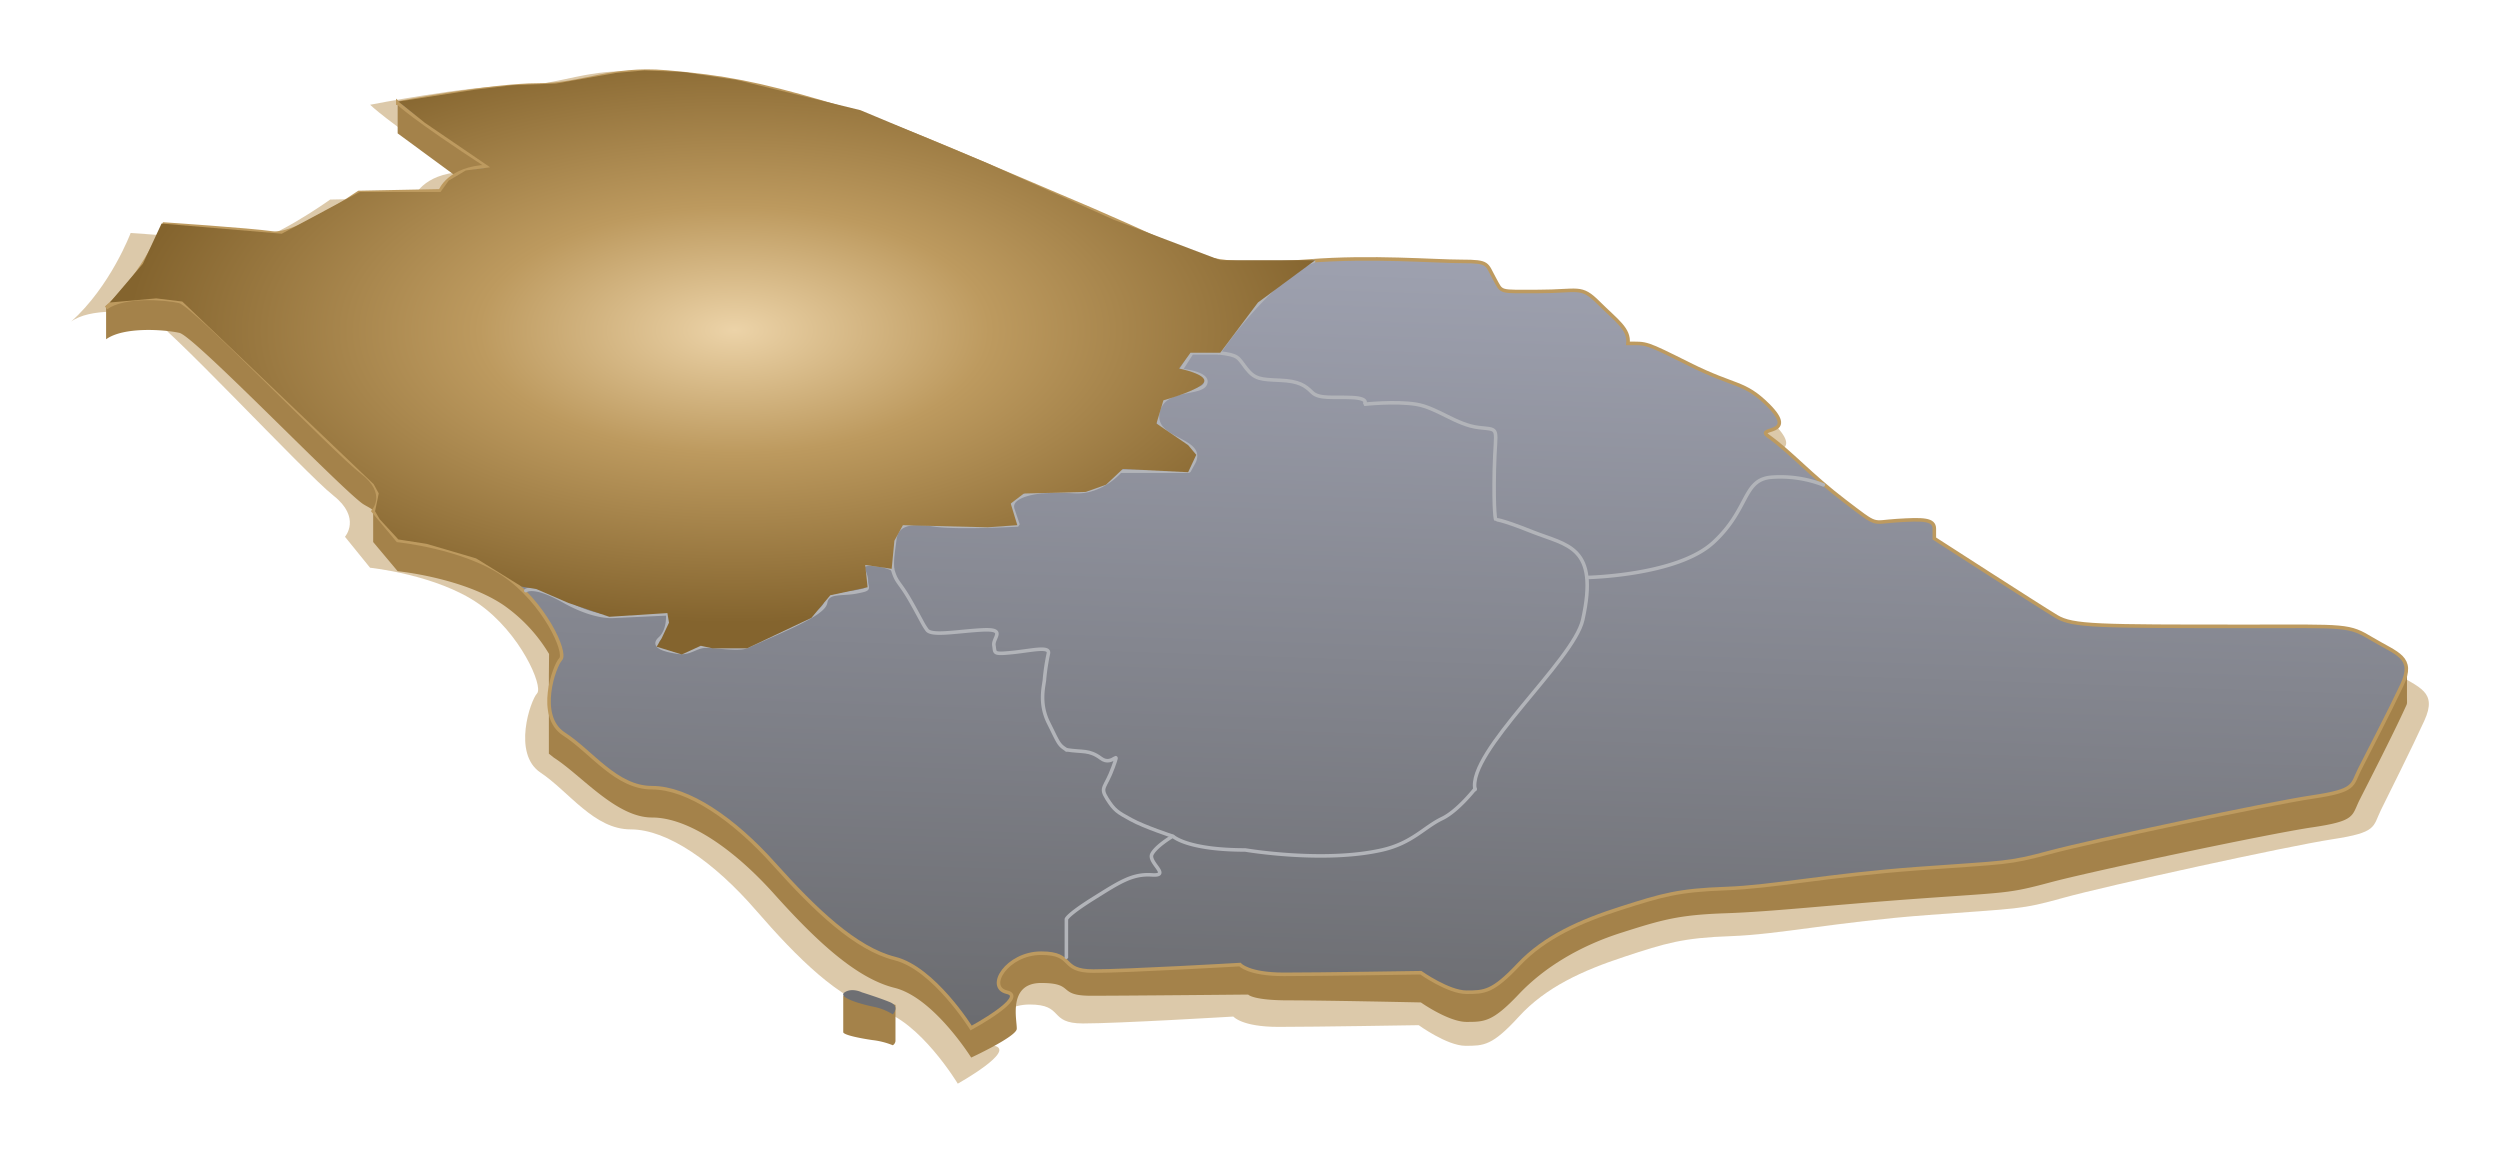 <svg xmlns="http://www.w3.org/2000/svg" xmlns:xlink="http://www.w3.org/1999/xlink" width="1054.167" height="486.945" viewBox="0 0 1054.167 486.945">
  <defs>
    <linearGradient id="linear-gradient" x1="0.562" y1="-0.17" x2="0.465" y2="1" gradientUnits="objectBoundingBox">
      <stop offset="0" stop-color="#b5b9cc"/>
      <stop offset="1" stop-color="#6b6c70"/>
    </linearGradient>
    <radialGradient id="radial-gradient" cx="0.518" cy="0.445" r="0.5" gradientUnits="objectBoundingBox">
      <stop offset="0" stop-color="#ecd3a8"/>
      <stop offset="0.42" stop-color="#bd9a5f"/>
      <stop offset="1" stop-color="#84642e"/>
    </radialGradient>
  </defs>
  <g id="north" transform="translate(-786.74 -2812.809)">
    <g id="map-bg" transform="translate(816.74 2842.809)">
      <path id="Path_5964" data-name="Path 5964" d="M127.071,15.223S167.9,7.231,187.625,7.231s30.987-7.975,55.6-5.8,39.5,5.081,68.309,13.8S367.871,37,404.492,52.918s45.077,20.325,57.761,26.131,21.522,9.755,58.449,6.74c27.373-2.247,54.235.151,66.2.151s10.564,1.085,14.089,7.614,1.464,5.806,19.019,5.806,18.317-2.895,26.057,5.081,13.388,11.625,12.685,18.093c8.442,0,7.038-.723,26.758,9.438s23.41,7.465,33.811,18.093c13.372,13.8-5.736,9.574,0,13.8,9.862,7.254,18.3,17.415,33.094,29.025s11.266,9.44,22.53,8.715,16.211-.723,16.211,3.619v4.358s45.764,30.487,52.815,34.844,17.558,4.358,82.4,4.358c43.657,0,43.657-.738,54.221,5.8s18.317,7.977,12.685,20.327-14.79,30.47-18.317,37.694-1.463,9.423-20.483,12.335-95.1,19.6-113.386,24.681-18.3,4.344-57.058,7.254-62.677,8.188-83.1,8.911-27.461,2.91-45.077,8.715-33.094,12.86-44.359,25.193-14.791,12.335-22.545,12.335-19.722-8.7-19.722-8.7-43.657.723-59.151.723-19.017-4.356-19.017-4.356-48.587,2.91-63.38,2.91-7.754-7.99-22.53-7.99S381.2,409.858,390.359,412.03,374.865,428,374.865,428s-16.094-26.658-32.978-31-34.5-21.788-52.113-42.1-37.322-34.119-52.815-34.119S210.9,304.81,198.921,296.833s-4.214-30.487-1.462-33.4-7.038-25.526-24.653-37.8-45.764-15.184-45.764-15.184l-10.578-13.058s7.052-7.992-4.93-17.415S39.039,105.222,32.69,103.759,8.754,100.864,1,106.668C17.665,91.742,26.092,69.291,26.092,69.291s36.883,2.533,46.818,4,37.322-18.093,37.322-18.093l35.215-.723s3.526-10.163,20.483-10.887C133.406,21.749,127.072,15.22,127.072,15.22Z" transform="translate(-1 -1.052)" fill="#bd9a5f" opacity="0.53"/>
      <path id="Path_5880" data-name="Path 5880" d="M971.2,237.356v11.753c0,4.006.185,3.437-.427,4.786-5.311,11.716-16.086,32.665-19.526,39.48s-1.428,8.891-19.983,11.618-92.779,18.461-110.622,23.247-17.856,4.1-55.667,6.831-61.149,5.468-81.075,6.148-26.791,2.741-43.978,8.209-32.287,14.357-43.277,25.972-14.43,11.632-22,11.632-19.242-8.209-19.242-8.209-40.681-.88-55.8-.88-17.03-2.443-17.03-2.443-51.9.5-66.329.5-6.509-5.382-20.926-5.382S385.237,386.72,384.994,390s-19.213,12.071-19.213,12.071-15.8-25.306-32.3-29.4-33.657-20.506-50.843-39.651S246.3,300.843,231.18,300.843s-29.66-17.738-41.393-25.25l-2.083-1.662V241.013l.085-9.132a67.033,67.033,0,0,0-19.2-20.6c-17.13-11.562-44.649-14.3-44.649-14.3l-10.321-12.3V171.385c-.927-1.051-3.339-2-4.81-3.11-11.619-8.89-70.7-70.41-76.892-71.787S8.567,93.761,1,99.186V85.071S44.938,50.9,156.268,68.838s228.241,86.3,329.852,119.291S651.765,222.3,729.7,232.152s241.5,5.2,241.5,5.2Z" transform="translate(13.737 13.873)" fill="#a4824a"/>
      <path id="Path_5881" data-name="Path 5881" d="M87.339,10.27V23.386l29.335,21.559,20.618-14.507L92.153,10.9Z" transform="translate(50.337 2.855)" fill="#a4824a" fill-rule="evenodd"/>
      <g id="Group_23112" data-name="Group 23112" transform="translate(14.736 0)">
        <path id="Path_5882" data-name="Path 5882" d="M124,14.444s39.839-7.552,59.079-7.552,30.231-7.537,54.24-5.485,38.538,4.8,66.644,13.037,54.968,20.576,90.7,35.622,43.978,19.207,56.353,24.694,21,9.218,57.024,6.369c26.706-2.123,52.913.142,64.589.142s10.306,1.025,13.745,7.2,1.428,5.486,18.555,5.486,17.87-2.735,25.421,4.8,13.062,10.986,12.375,17.1c8.236,0,6.866-.683,26.106,8.919s22.84,7.054,32.987,17.1c13.046,13.037-5.6,9.048,0,13.037,9.622,6.855,17.856,16.458,32.288,27.429s10.991,8.921,21.981,8.236,15.816-.683,15.816,3.42v4.118s44.649,28.81,51.528,32.928,17.13,4.118,80.389,4.118c42.592,0,42.592-.7,52.9,5.485s17.87,7.538,12.375,19.209-14.43,28.795-17.87,35.621-1.427,8.905-19.983,11.656-92.779,18.524-110.622,23.324-17.856,4.105-55.667,6.855-61.149,7.738-81.075,8.421-26.791,2.75-43.978,8.236-32.287,12.153-43.277,23.808-14.43,11.656-22,11.656-19.241-8.222-19.241-8.222-42.592.683-57.709.683-18.554-4.117-18.554-4.117-47.4,2.75-61.835,2.75-7.565-7.551-21.981-7.551-23.367,14.406-14.43,16.458-15.116,15.089-15.116,15.089-15.7-25.192-32.173-29.3-33.657-20.59-50.843-39.784S246.322,303.2,231.207,303.2s-25.421-15.089-37.112-22.628-4.111-28.81-1.427-31.561-6.866-24.123-24.051-35.722-44.649-14.349-44.649-14.349L113.648,186.6s6.88-7.552-4.81-16.458S38.112,99.493,31.918,98.111,8.565,95.375,1,100.86C17.258,86.755,25.48,65.539,25.48,65.539s35.984,2.394,45.677,3.776,36.413-17.1,36.413-17.1l34.356-.683s3.44-9.6,19.983-10.288C130.178,20.611,124,14.441,124,14.441Z" transform="translate(-1 -1.052)" stroke="#bd9a5f" stroke-width="1.5" fill="url(#linear-gradient)"/>
        <path id="Path_5883" data-name="Path 5883" d="M241.32,278.713V294a2.45,2.45,0,0,1-1.114,1.765,32.943,32.943,0,0,0-8.679-2.2c-5.266-.771-12.573-2.217-12.231-3.447V274.788" transform="translate(91.536 114.991)" fill="#a4824a"/>
        <path id="Path_5884" data-name="Path 5884" d="M227.071,274.086s-4.011-2.008-7.137,0,5.568,4.675,11.591,6a24.434,24.434,0,0,1,8.677,3.335s3.127-3.335-1.114-5.115-12.018-4.218-12.018-4.218Z" transform="translate(91.532 114.315)" fill="#6e6f73"/>
      </g>
      <path id="Path_5939" data-name="Path 5939" d="M400.277,242.057a28.649,28.649,0,0,0-17.016,0,28.649,28.649,0,0,0,17.016,0ZM388.089,134.309a34.525,34.525,0,0,1,3.674,6.365,35.368,35.368,0,0,1,3.674-6.365,33.361,33.361,0,0,1-7.347,0Zm-.1,73.7a17.087,17.087,0,0,0-7.746-14.239A17.087,17.087,0,0,0,387.989,208.011Zm0,10.637a17.087,17.087,0,0,0-7.746,14.239,17.087,17.087,0,0,0,7.746-14.239Zm.114,16.019a35.2,35.2,0,0,1,7.347,0,33.964,33.964,0,0,1-3.674-6.351,35.247,35.247,0,0,1-3.674,6.351Zm7.447-73.688a17.087,17.087,0,0,0,7.746,14.239,17.087,17.087,0,0,0-7.746-14.239Zm0-10.637A17.087,17.087,0,0,0,403.3,136.1,17.087,17.087,0,0,0,395.55,150.342Zm7.746,43.415A17.087,17.087,0,0,0,395.55,208,17.087,17.087,0,0,0,403.3,193.758Zm-23.053-18.525a17.087,17.087,0,0,0,7.746-14.239,17.087,17.087,0,0,0-7.746,14.239ZM418.1,189.813a17.087,17.087,0,0,0-7.746,14.239A17.087,17.087,0,0,0,418.1,189.813Zm7.561,0a17.087,17.087,0,0,0,7.76,14.239A17.087,17.087,0,0,0,425.666,189.813Zm-3.289,22.142a28.306,28.306,0,0,0-9,1.267,29.148,29.148,0,0,0,17.087,0,28.478,28.478,0,0,0-8.088-1.267Zm0,9.1a33.731,33.731,0,0,1-4.158-.185,35.375,35.375,0,0,1,3.674,6.365c.142-.356.313-.7.484-1.039a34.174,34.174,0,0,1,3.19-5.326c-1.068.071-2.122.185-3.19.185Zm-39.115-94.349a28.65,28.65,0,0,0,17.016,0,28.65,28.65,0,0,0-17.016,0Zm27.1-19.479a17.087,17.087,0,0,0,7.746,14.239A17.087,17.087,0,0,0,410.359,107.226Zm-27.1,77.162a28.877,28.877,0,0,0,17.016,0A28.649,28.649,0,0,0,383.262,184.388Zm4.827,7.6a34.415,34.415,0,0,1,3.674,6.351,35.237,35.237,0,0,1,3.674-6.351,35.2,35.2,0,0,1-7.347,0Zm30.13-43.828a31.146,31.146,0,0,1,4.158-.185,18.448,18.448,0,0,1,3.19.185,34.355,34.355,0,0,1-3.189-5.34c-.171-.342-.328-.683-.484-1.025A34.525,34.525,0,0,1,418.219,148.164ZM388.1,177a33.36,33.36,0,0,1,7.347,0,34.529,34.529,0,0,1-3.674-6.365A34.883,34.883,0,0,1,388.1,177Zm34.274,81.178c-.171-.342-.328-.683-.484-1.025a34.523,34.523,0,0,1-3.674,6.365,31.149,31.149,0,0,1,4.158-.185,19.968,19.968,0,0,1,3.19.171,34.169,34.169,0,0,1-3.19-5.325Zm0-101.355a29.033,29.033,0,0,0,8.059-1.267,28.478,28.478,0,0,0-8.031-1.267,29.113,29.113,0,0,0-9.056,1.267,28.735,28.735,0,0,0,9.028,1.267Zm-56.938-35.313a17.087,17.087,0,0,0,7.746-14.239A17.087,17.087,0,0,0,365.438,121.508Zm-7.618,57.655a17.087,17.087,0,0,0-7.746-14.239,17.087,17.087,0,0,0,7.746,14.239Zm0-47.032a17.087,17.087,0,0,0-7.746,14.239A17.087,17.087,0,0,0,357.82,132.13Zm4.272,31.2a34.075,34.075,0,0,1-4.172-.171,33.957,33.957,0,0,1,3.674,6.351c.157-.342.327-.684.5-1.025a33.5,33.5,0,0,1,3.175-5.325C364.271,163.271,363.2,163.314,362.092,163.328Zm0,57.726a34.084,34.084,0,0,1-4.172-.185,34.073,34.073,0,0,1,3.674,6.365c.157-.356.327-.7.5-1.039a34.172,34.172,0,0,1,3.175-5.325C364.271,220.94,363.2,221.054,362.092,221.054Zm-34.331-13.043A17.087,17.087,0,0,0,320,193.772a17.087,17.087,0,0,0,7.76,14.239Zm15.307-14.253A17.087,17.087,0,0,0,335.322,208,17.087,17.087,0,0,0,343.068,193.758Zm-7.86-1.766a35.2,35.2,0,0,1-7.347,0,34.409,34.409,0,0,1,3.674,6.351,34.417,34.417,0,0,1,3.674-6.351Zm26.884-37.72a29.148,29.148,0,0,0-9,1.267,28.792,28.792,0,0,0,17.016,0,28.394,28.394,0,0,0-8.017-1.267ZM340.05,184.388a28.82,28.82,0,0,0-17.087,0,28.821,28.821,0,0,0,17.087,0Zm22.042,16.1c-.171-.342-.342-.669-.484-1.011a35.248,35.248,0,0,1-3.674,6.351,36.79,36.79,0,0,1,4.158-.185,18.283,18.283,0,0,1,3.175.185,34.277,34.277,0,0,1-3.175-5.34Zm0-57.669c-.171-.342-.342-.683-.484-1.025a35.377,35.377,0,0,1-3.674,6.365,31.146,31.146,0,0,1,4.158-.185,18.285,18.285,0,0,1,3.175.185,34.279,34.279,0,0,1-3.175-5.34Zm11.092,79.768a17.087,17.087,0,0,0-7.746,14.239,17.087,17.087,0,0,0,7.746-14.239Zm-23.053-18.525a17.087,17.087,0,0,0,7.746-14.239A17.087,17.087,0,0,0,350.131,204.067Zm37.858-53.739a17.087,17.087,0,0,0-7.746-14.239,17.087,17.087,0,0,0,7.746,14.239Zm-25.9,61.627a28.308,28.308,0,0,0-9,1.267,28.759,28.759,0,0,0,9,1.267,28.392,28.392,0,0,0,8.017-1.267A28.393,28.393,0,0,0,362.092,211.955Zm3.346-32.779a17.087,17.087,0,0,0,7.746-14.239A17.087,17.087,0,0,0,365.438,179.177Zm7.746-32.779a17.087,17.087,0,0,0-7.746-14.239,17.087,17.087,0,0,0,7.746,14.239Zm7.058-28.849a17.087,17.087,0,0,0,7.746-14.239,17.087,17.087,0,0,0-7.746,14.239Zm-14.8,72.264a17.087,17.087,0,0,0,7.746,14.239A17.087,17.087,0,0,0,365.438,189.813Zm-15.307,32.764a17.087,17.087,0,0,0,7.746,14.239,17.087,17.087,0,0,0-7.746-14.239Zm132.478-22.085c-.157-.342-.328-.669-.484-1.011a34.424,34.424,0,0,1-3.674,6.351,36.918,36.918,0,0,1,4.158-.185,18.364,18.364,0,0,1,3.19.185,35.521,35.521,0,0,1-3.19-5.34Zm-12.018,3.574a17.087,17.087,0,0,0,7.76-14.239,17.087,17.087,0,0,0-7.76,14.239Zm11.534-34.559.484-1.025a34.669,34.669,0,0,1,3.189-5.326c-1.054.114-2.122.157-3.189.171a33.782,33.782,0,0,1-4.158-.171,33.961,33.961,0,0,1,3.674,6.351Zm-3.674,94.007a31.328,31.328,0,0,1,4.158-.185,19.879,19.879,0,0,1,3.19.171,34.818,34.818,0,0,1-3.19-5.34c-.157-.328-.328-.669-.484-1.011a34.528,34.528,0,0,1-3.674,6.365Zm-7.86-40.938a17.087,17.087,0,0,0,7.746,14.239A17.087,17.087,0,0,0,470.591,222.578Zm15.378-32.764a17.087,17.087,0,0,0,7.746,14.239A17.087,17.087,0,0,0,485.969,189.813Zm-15.378-24.9a17.087,17.087,0,0,0,7.746,14.239A17.087,17.087,0,0,0,470.591,164.909Zm15.378,14.268a17.087,17.087,0,0,0,7.76-14.239,17.087,17.087,0,0,0-7.76,14.239Zm-3.845,48,.484-1.025a35.372,35.372,0,0,1,3.189-5.326c-1.054.114-2.122.171-3.189.185a33.853,33.853,0,0,1-4.158-.185,34.416,34.416,0,0,1,3.674,6.351Zm.484-12.687a28.478,28.478,0,0,0,8.031-1.267,29.148,29.148,0,0,0-17.087,0,28.836,28.836,0,0,0,9.056,1.267Zm-42.134-96.941a17.087,17.087,0,0,0,7.746-14.239,17.087,17.087,0,0,0-7.746,14.239ZM470.591,146.4a17.087,17.087,0,0,0,7.76-14.239,17.087,17.087,0,0,0-7.76,14.239Zm-207.8,37.976a28.82,28.82,0,0,0,17.087,0,28.82,28.82,0,0,0-17.087,0ZM508.567,177a33.361,33.361,0,0,1,7.347,0,35.379,35.379,0,0,1-3.674-6.365A34.075,34.075,0,0,1,508.567,177ZM335.322,160.979a17.087,17.087,0,0,0,7.746,14.239A17.087,17.087,0,0,0,335.322,160.979Zm-45.437,3.93a17.087,17.087,0,0,0,7.746,14.239A17.087,17.087,0,0,0,289.885,164.909Zm210.836,10.323a17.087,17.087,0,0,0,7.746-14.239,17.087,17.087,0,0,0-7.746,14.239ZM362.092,105.716a34.086,34.086,0,0,1-4.172-.185,34.528,34.528,0,0,1,3.674,6.365c.157-.356.328-.7.5-1.039a34.172,34.172,0,0,1,3.175-5.325C364.271,105.588,363.2,105.716,362.092,105.716Zm59.8,6.123c.142-.356.313-.7.484-1.039a34.172,34.172,0,0,1,3.19-5.325c-1.068.114-2.122.171-3.19.185a33.735,33.735,0,0,1-4.158-.185,35.375,35.375,0,0,1,3.674,6.365ZM433.426,146.4a17.087,17.087,0,0,0-7.76-14.239,17.087,17.087,0,0,0,7.76,14.239Zm-23.068,18.511a17.087,17.087,0,0,0,7.746,14.239A17.087,17.087,0,0,0,410.359,164.909Zm45.437-3.93a17.087,17.087,0,0,0,7.746,14.239A17.087,17.087,0,0,0,455.8,160.979Zm-12.3,23.4a28.821,28.821,0,0,0,17.087,0,28.82,28.82,0,0,0-17.087,0Zm-10.081,38.218a17.087,17.087,0,0,0-7.746,14.239,17.087,17.087,0,0,0,7.746-14.239Zm22.37-72.25a17.087,17.087,0,0,0,7.761-14.239,17.087,17.087,0,0,0-7.76,14.239Zm-12.288-23.637a28.707,28.707,0,0,0,17.087,0A28.707,28.707,0,0,0,443.494,126.705Zm4.727,23.623a17.087,17.087,0,0,0-7.746-14.239,17.087,17.087,0,0,0,7.746,14.239Zm-26.328,19.18c.142-.342.313-.683.484-1.025a33.572,33.572,0,0,1,3.19-5.325c-1.068.114-2.122.157-3.19.171a33.789,33.789,0,0,1-4.158-.171,34.756,34.756,0,0,1,3.674,6.351Zm-3.674,36.324a36.775,36.775,0,0,1,4.158-.185,18.448,18.448,0,0,1,3.19.185,34.356,34.356,0,0,1-3.189-5.34c-.171-.342-.328-.669-.484-1.011a34.416,34.416,0,0,1-3.674,6.351Zm7.447-26.656a17.087,17.087,0,0,0,7.746-14.239A17.087,17.087,0,0,0,425.666,179.177ZM410.359,146.4a17.087,17.087,0,0,0,7.746-14.239,17.087,17.087,0,0,0-7.746,14.239Zm0,76.18a17.087,17.087,0,0,0,7.746,14.239,17.087,17.087,0,0,0-7.746-14.239Zm30.116-47.345a17.087,17.087,0,0,0,7.746-14.239A17.087,17.087,0,0,0,440.475,175.232Zm7.86-40.924a35.377,35.377,0,0,1,3.674,6.365,34.527,34.527,0,0,1,3.674-6.365,33.362,33.362,0,0,1-7.347,0Zm0,42.689a33.363,33.363,0,0,1,7.347,0,34.521,34.521,0,0,1-3.674-6.365A34.069,34.069,0,0,1,448.335,177Zm0,14.994a34.411,34.411,0,0,1,3.674,6.351,34.42,34.42,0,0,1,3.674-6.351,35.2,35.2,0,0,1-7.347,0Zm12.189,50.065a28.707,28.707,0,0,0-17.087,0,28.706,28.706,0,0,0,17.087,0Zm-12.189-7.39a35.2,35.2,0,0,1,7.347,0,33.959,33.959,0,0,1-3.674-6.351,34.417,34.417,0,0,1-3.674,6.351Zm-.114-26.656a17.087,17.087,0,0,0-7.746-14.239A17.087,17.087,0,0,0,448.221,208.011Zm15.321-14.253A17.087,17.087,0,0,0,455.782,208a17.087,17.087,0,0,0,7.76-14.239Zm-15.321,24.89a17.087,17.087,0,0,0-7.746,14.239A17.087,17.087,0,0,0,448.221,218.648Zm34.388-61.827a29.033,29.033,0,0,0,8.031-1.282,28.477,28.477,0,0,0-8.031-1.267,28.834,28.834,0,0,0-9,1.267,28.848,28.848,0,0,0,9,1.281Zm-49.2-49.581a17.087,17.087,0,0,0-7.746,14.239,17.087,17.087,0,0,0,7.746-14.239Zm22.27,12.075a33.958,33.958,0,0,1-3.674-6.351,34.531,34.531,0,0,1-3.674,6.365,34.259,34.259,0,0,1,7.348-.014ZM485.969,236.86a17.087,17.087,0,0,0,7.76-14.239A17.087,17.087,0,0,0,485.969,236.86ZM301.9,156.821a29.033,29.033,0,0,0,8.031-1.282,28.478,28.478,0,0,0-8.031-1.267,28.834,28.834,0,0,0-9,1.267,28.849,28.849,0,0,0,9,1.282Zm198.8,36.922a17.087,17.087,0,0,0,7.76,14.239,17.087,17.087,0,0,0-7.76-14.239Zm-22.356,53.739a17.087,17.087,0,0,0-7.76,14.239,17.087,17.087,0,0,0,7.76-14.239ZM455.8,218.662a17.087,17.087,0,0,0,7.746,14.239A17.087,17.087,0,0,0,455.8,218.662Zm26.812,50.962a28.478,28.478,0,0,0-9,1.267,28.849,28.849,0,0,0,17.087,0,28.48,28.48,0,0,0-8.088-1.267Zm3.361-22.128a17.087,17.087,0,0,0,7.746,14.239,17.087,17.087,0,0,0-7.746-14.239ZM297.745,148.164a31.443,31.443,0,0,1,4.158-.185,18.365,18.365,0,0,1,3.19.185,35.519,35.519,0,0,1-3.19-5.34l-.484-1.025a34.533,34.533,0,0,1-3.674,6.365Zm7.39,31.013a17.087,17.087,0,0,0,7.76-14.239,17.087,17.087,0,0,0-7.76,14.239Zm.071,10.637a17.087,17.087,0,0,0,7.746,14.239,17.087,17.087,0,0,0-7.746-14.239Zm34.843,52.244a28.706,28.706,0,0,0-17.087,0A28.706,28.706,0,0,0,340.05,242.057Zm-80.281-66.825a17.087,17.087,0,0,0,7.746-14.239A17.087,17.087,0,0,0,259.769,175.232ZM403.3,117.564a17.087,17.087,0,0,0-7.746-14.239A17.087,17.087,0,0,0,403.3,117.564Zm-71.762,23.11a34.533,34.533,0,0,1,3.674-6.365,33.365,33.365,0,0,1-7.347,0,34.522,34.522,0,0,1,3.674,6.365ZM388.1,119.329a34.258,34.258,0,0,1,7.347,0,33.959,33.959,0,0,1-3.674-6.351,35.369,35.369,0,0,1-3.674,6.351Zm-86.684,50.179.484-1.025a34.676,34.676,0,0,1,3.19-5.325c-1.054.114-2.122.157-3.19.171a33.779,33.779,0,0,1-4.158-.171,33.964,33.964,0,0,1,3.674,6.351ZM274.976,177a34.523,34.523,0,0,1-3.674-6.365A34.074,34.074,0,0,1,267.629,177a33.365,33.365,0,0,1,7.348,0Zm120.46,72.663a33.361,33.361,0,0,1-7.347,0,34.527,34.527,0,0,1,3.674,6.365,35.372,35.372,0,0,1,3.674-6.365Zm7.86,1.766a17.087,17.087,0,0,0-7.746,14.239A17.087,17.087,0,0,0,403.3,251.427Zm-7.746-32.764A17.087,17.087,0,0,0,403.3,232.9a17.087,17.087,0,0,0-7.746-14.239Zm-7.561,47.018a17.087,17.087,0,0,0-7.746-14.239A17.087,17.087,0,0,0,387.989,265.68Zm-25.9-7.518c-.171-.328-.342-.669-.484-1.011a35.375,35.375,0,0,1-3.674,6.365,31.159,31.159,0,0,1,4.158-.185,19.794,19.794,0,0,1,3.175.171,33.627,33.627,0,0,1-3.175-5.34Zm-4.272-10.679a17.087,17.087,0,0,0-7.746,14.239A17.087,17.087,0,0,0,357.82,247.482Zm15.364,14.268a17.087,17.087,0,0,0-7.746-14.239A17.087,17.087,0,0,0,373.184,261.75ZM418.1,247.482a17.087,17.087,0,0,0-7.746,14.239,17.087,17.087,0,0,0,7.746-14.239Zm4.272,22.142a28.309,28.309,0,0,0-9.028,1.267,28.735,28.735,0,0,0,9,1.282,29.034,29.034,0,0,0,8.088-1.282A28.479,28.479,0,0,0,422.377,269.624Zm-79.308-36.709a17.087,17.087,0,0,0-7.746-14.239,17.087,17.087,0,0,0,7.746,14.239Zm112.614,16.745a33.36,33.36,0,0,1-7.347,0,35.376,35.376,0,0,1,3.674,6.365,34.527,34.527,0,0,1,3.674-6.365Zm-7.461,16.019a17.087,17.087,0,0,0-7.746-14.239A17.087,17.087,0,0,0,448.221,265.68Zm15.321-14.253a17.087,17.087,0,0,0-7.76,14.239A17.087,17.087,0,0,0,463.542,251.427Zm-37.876-3.93a17.087,17.087,0,0,0,7.76,14.239A17.087,17.087,0,0,0,425.666,247.5Zm-82.6,3.93a17.087,17.087,0,0,0-7.746,14.239,17.087,17.087,0,0,0,7.746-14.239Zm-15.307-32.779a17.087,17.087,0,0,0-7.746,14.239,17.087,17.087,0,0,0,7.746-14.239Zm7.447,16.019a35.248,35.248,0,0,1-3.674-6.351,33.959,33.959,0,0,1-3.674,6.351,35.2,35.2,0,0,1,7.348,0Zm26.884,34.957a28.305,28.305,0,0,0-9,1.267,28.792,28.792,0,0,0,17.016,0,28.392,28.392,0,0,0-8.017-1.267ZM327.918,177a33.364,33.364,0,0,1,7.347,0,35.376,35.376,0,0,1-3.674-6.365A34.08,34.08,0,0,1,327.918,177Zm172.8,55.9a17.087,17.087,0,0,0,7.746-14.239A17.087,17.087,0,0,0,500.721,232.9Zm-259.05-69.573a33.782,33.782,0,0,1-4.158-.171,34.758,34.758,0,0,1,3.674,6.351c.142-.342.313-.683.484-1.025a33.568,33.568,0,0,1,3.19-5.325C243.792,163.271,242.739,163.314,241.671,163.328Zm78.344,11.9a17.087,17.087,0,0,0,7.746-14.239A17.087,17.087,0,0,0,320.015,175.232Zm-37.179.014a17.087,17.087,0,0,0-7.746-14.239,17.087,17.087,0,0,0,7.746,14.239Zm52.486-24.9a17.087,17.087,0,0,0,7.746-14.239,17.087,17.087,0,0,0-7.746,14.239Z" transform="translate(113.999 42.297)" fill="none" fill-rule="evenodd"/>
    </g>
    <g id="lines" transform="translate(1008.464 2921.968)">
      <path id="Path_5885" data-name="Path 5885" d="M457.442,57.687c-5.766,1.775-11.908,6.5-17.611,12.161a174.47,174.47,0,0,0-22.314,26.4H406.145l-4.741,7.416s12.572,1.094,10.4,5.775-18.227.909-20.04,12.427,19.684,10.611,15.33,20.328l-2.17,3.958H375.945s-7.609,8.992-18.83,8.638a117.021,117.021,0,0,0-14.134,0s-14.49,1.078-12.321,7.561l2.184,6.469s-25.7,1.418-35.148,0-16.158-1-16.887,6.542c-.471,3.948-1.329,8.234-.858,12.183,0,0-2.741-1.787-8.908-2.142s-2.17,3.234-2.17,6.836,2.268,3.561-4.17,4.8-12.229-.4-13.024,4.573-18.71,11.881-32.844,18.376c-3.627,1.8-14.862-.369-18.488,0s-6.167,3.235-10.879,2.512-11.606-2.157-7.624-5.76,3.269-10.44,3.269-10.44l-23.2,1.078s-7.981.723-20.673-6.483-15.947-4.354-15.947-4.354" transform="translate(-125.296 -56.645)" fill="none" stroke="#b2b4b9" stroke-linecap="round" stroke-linejoin="bevel" stroke-width="1.5" fill-rule="evenodd"/>
      <path id="Path_5886" data-name="Path 5886" d="M330.52,84.457c8.566,1.049,7.837,1.773,11.507,6.5s6.21,4.739,14.276,5.093,10.608,2.184,13.534,5.092,9.15,1.816,16.831,2.184,5.126,2.838,5.126,2.838,13.163-1.42,21.943,0,16.946,8.723,26.4,9.815,6.9-.738,6.539,17.8.585,21.094.585,21.094.871-.738,15.5,5.079,28.167,5.886,21.2,37.093c-3.842,17.265-48.82,55.688-45.417,71.567" transform="translate(-38.297 -44.854)" fill="none" stroke="#b2b4b9" stroke-linecap="round" stroke-linejoin="bevel" stroke-width="1.5" fill-rule="evenodd"/>
      <path id="Path_5887" data-name="Path 5887" d="M311.042,312.138V296.109s.242-1.76,11.42-8.753,16.432-10.483,24.657-9.93-1.77-5.263,0-8.751,8.794-7.59,8.794-7.59,5.867,5.83,30.523,5.83c0,0,33.061,5.644,57.762,0,12.647-2.89,17.694-9.631,25.319-13.275,6.56-3.134,13.842-12.495,13.842-12.495M237.767,148.583c1.67,5.972,2.77,4.866,7.695,13.574s4.854,9.25,6.811,11.972,12.848.54,23.284,0,4.383,3.264,4.927,6.526-.543,3.83,7.666,3.007,15.875-2.836,15.319.327a94.925,94.925,0,0,0-1.642,10.651c0,2.328-2.67,9.93,1.67,18.639s4.2,9.25,7.551,11.349" transform="translate(-83.109 -17.67)" fill="none" stroke="#b2b4b9" stroke-linecap="round" stroke-linejoin="bevel" stroke-width="1.5" fill-rule="evenodd"/>
      <path id="Path_5888" data-name="Path 5888" d="M291.493,202.015c7,1.121,9.536-.142,14.605,3.631s8.237-5.036,5.069,3.788-5.711,8.185-2.542,13.22,4.44,5.674,10.15,8.81,17.56,7.007,17.56,7.007" transform="translate(-63.56 4.981)" fill="none" stroke="#b2b4b9" stroke-linecap="round" stroke-linejoin="bevel" stroke-width="1.5" fill-rule="evenodd"/>
      <path id="Path_5940" data-name="Path 5940" d="M341.985,112.656s37.835-.716,53.088-14.681,12.414-26.5,24.475-27.572a50.046,50.046,0,0,1,21.992,3.223" transform="translate(105.566 21.679)" fill="none" stroke="#b2b4b9" stroke-linecap="round" stroke-linejoin="bevel" stroke-width="1.5"/>
    </g>
    <g id="North-2" data-name="North" transform="translate(833.064 2842.765)">
      <path id="Path_5942" data-name="Path 5942" d="M6994.483,2922.52l-24.152,17.839-15.888,21.181H6941.89l-4.841,6.657s12.172,2.4,10.524,5.756-17.113,7.66-17.113,7.66l-2.934,9.779,13.365,9.114,3.423,4.088-3.423,7.334-27.558-1.371-7.055,6.624-8.564,3.058-26.112.669-5.519,4.223,2.77,9.127-12.562.9-35.681-.9-3.58,6.556-1.152,11.845-11.157-1.63,1,9.4L6790,3063.81l-7.968,9.535L6754.9,3086.2h-14.524l-4.992-1.087-8,3.665-10.607-3.279,2.108-3.535,3.1-6.591-.675-4.051-24.5,1.565-17.186-5.809-13.578-5.883-6.149-1.016-19.215-11.907-20.946-6.152-11.882-1.847-7.867-8.536-1.943-3.361,1.555-7.507-2.142-3.909-80.7-77-10.979-1.335-19.554,1.735,13.918-16.339,7.867-16.944,50.688,4.287,32.823-17.6h34.112l3.472-4.815,7.2-4.262,10.259-1.332-27.5-18.751-11.205-8.965,32.358-5.013,15.728-1.893,18.447-.709,25.4-4.48,11.825-1.05,16.513.7,22.542,3.367,52.044,12.708,53.584,22.391,53.308,23.84,44.844,17.02Z" transform="translate(-6486.214 -2842.765)" fill="url(#radial-gradient)"/>
    </g>
  </g>
</svg>
